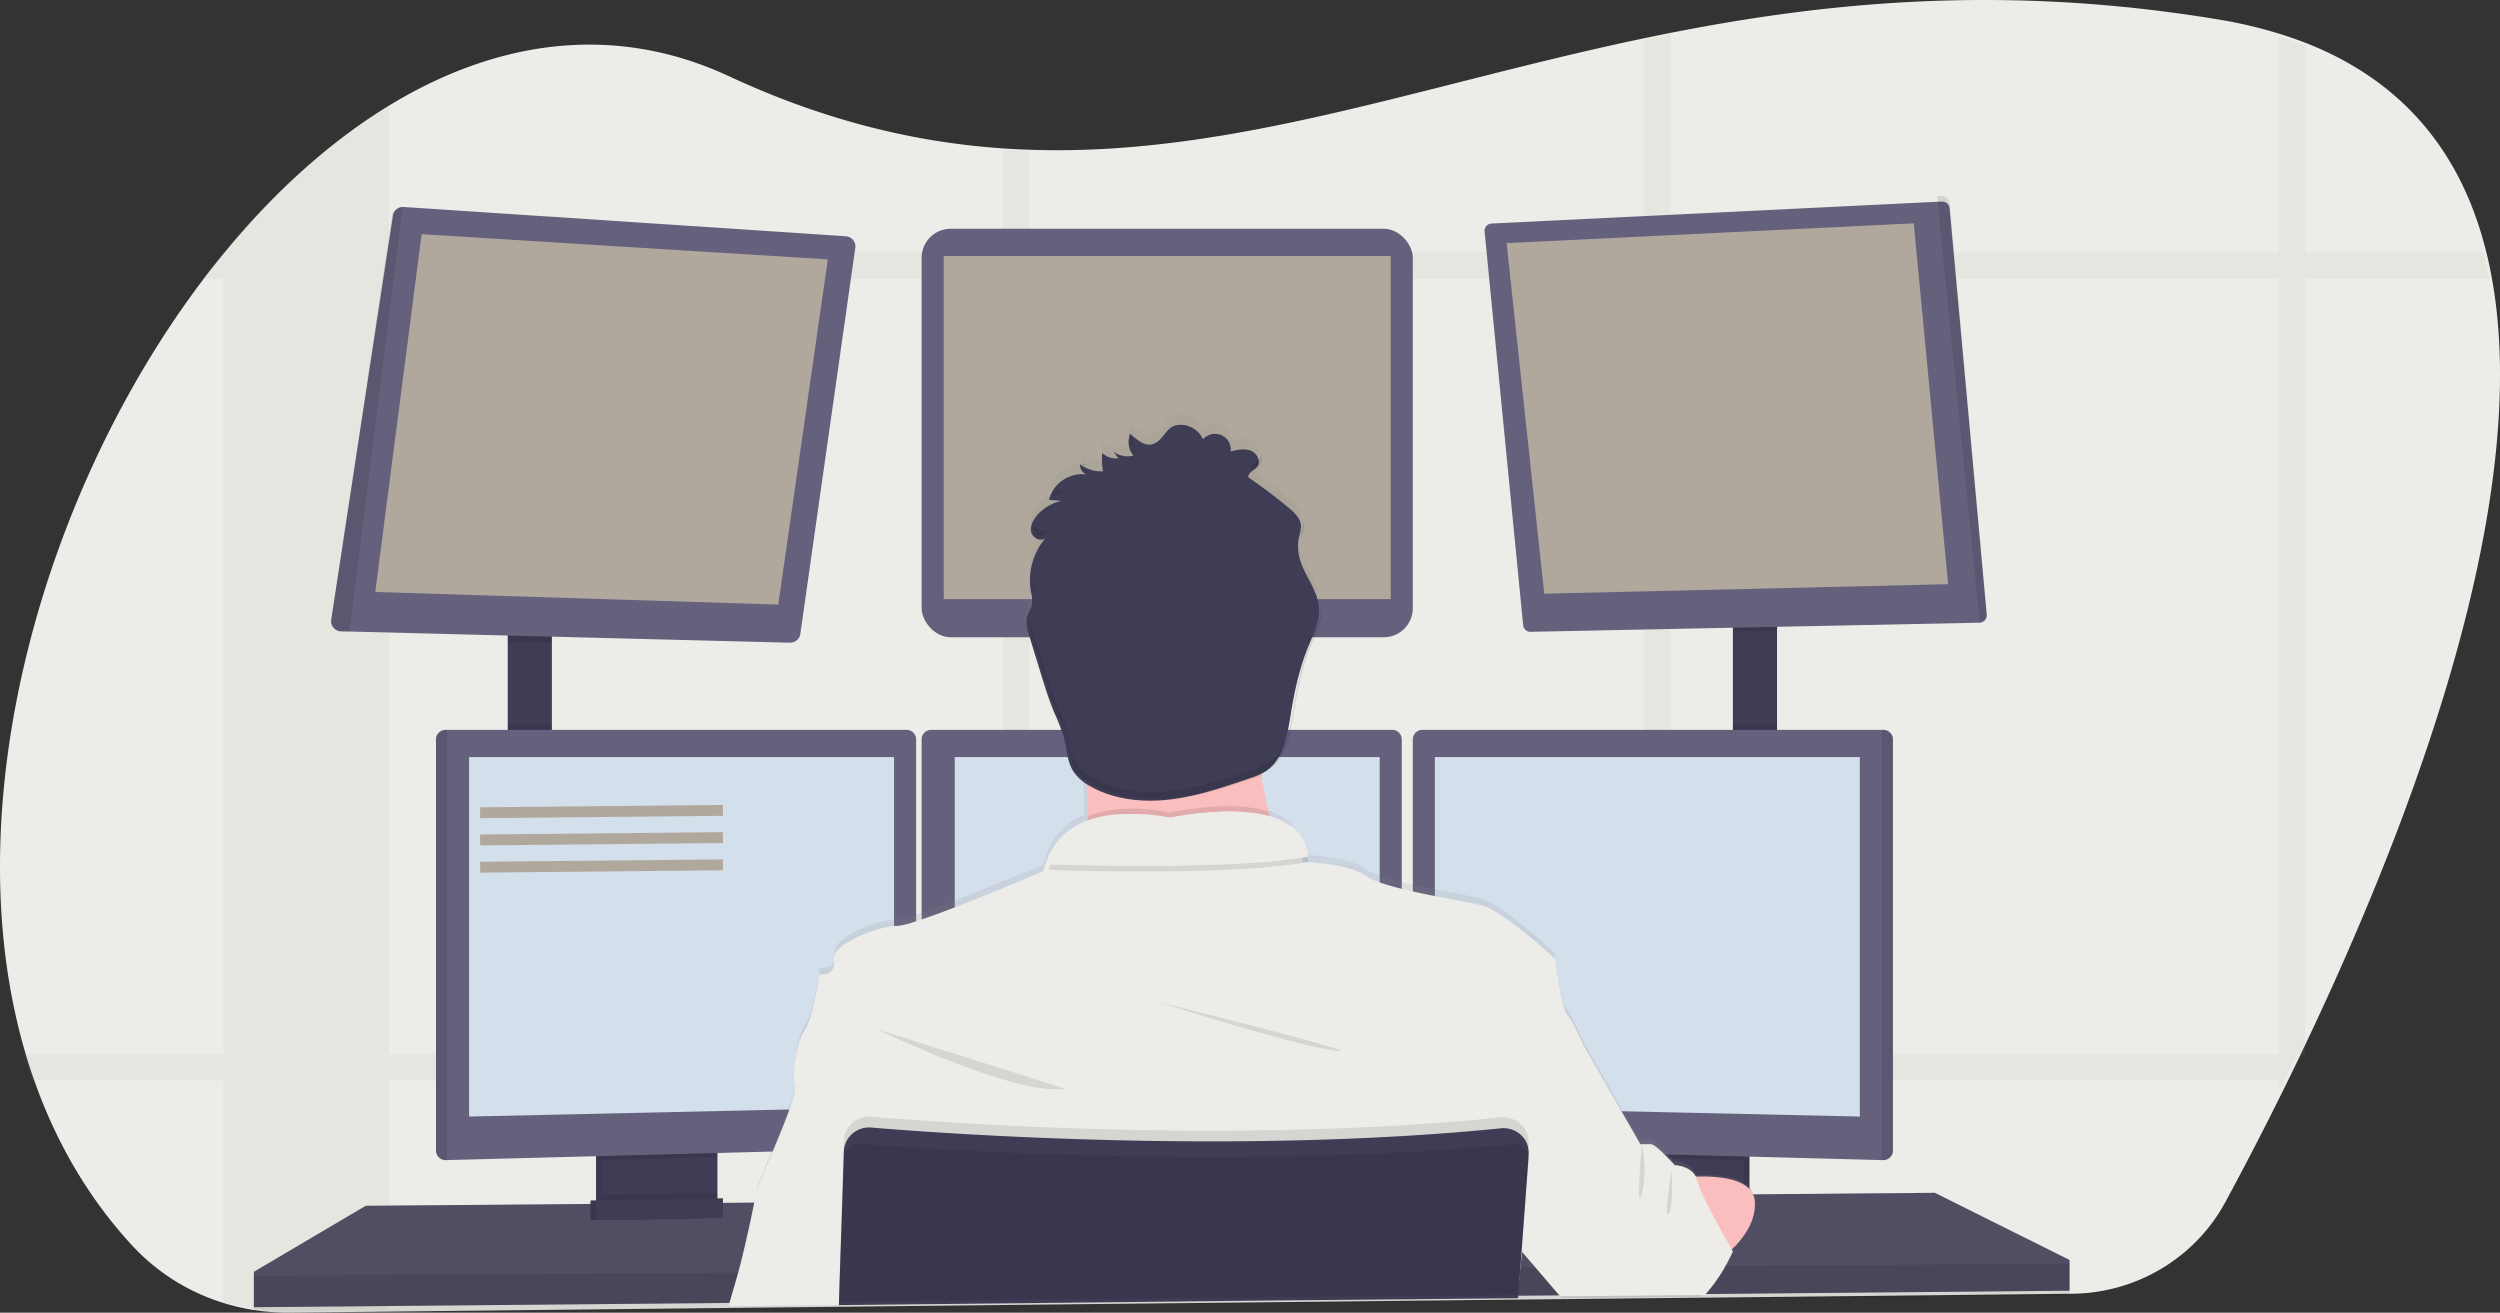 <svg xmlns="http://www.w3.org/2000/svg" width="459" height="241" viewBox="0 0 459 241">
  <rect x="0" y="0" width="459" height="241" fill="#333333" stroke="none"/>
  <defs>
    <linearGradient id="a" x1="49.992%" x2="49.992%" y1="100%" y2="-.078%">
      <stop offset="0%" stop-color="gray" stop-opacity=".25"/>
      <stop offset="54%" stop-color="gray" stop-opacity=".12"/>
      <stop offset="100%" stop-color="gray" stop-opacity=".1"/>
    </linearGradient>
  </defs>
  <g fill="none" fill-rule="evenodd">
    <path fill="#EDECE8" d="M423.82 190.604a432.357 432.357 0 0 1-1.53 3.218c-.793 1.645-1.576 3.257-2.349 4.838-.343.7-.687 1.387-1.022 2.075a641.01 641.01 0 0 1-10.337 19.961c-5.557 10.26-16.34 16.714-28.128 16.835l-66.848.717h-.705l-5.73.061-4.903.052-15.031.161h-.608l-7.653.083h-.233l-47.166.505-42.102.435-4.897.052-30.416.326h-.035l-19.726.209h-.211l-62.374.665-18.66.2a39.303 39.303 0 0 1-11.756-1.661A38.149 38.149 0 0 1 24.17 228.57c-8.014-8.713-13.854-18.879-17.778-29.91a101.343 101.343 0 0 1-1.587-4.838C-8.776 148.518 7.78 90.068 37.578 50.953a150.656 150.656 0 0 1 3.809-4.785l.03-.035c9.165-11.1 19.44-20.375 30.385-26.97 19.396-11.705 40.885-15.002 62.022-5.176 17.883 8.317 34.58 12.228 50.767 13.29 1.636.104 3.27.182 4.898.23 37.129 1.153 71.926-12.05 112.788-20.571 1.627-.34 3.258-.674 4.902-.992 29.15-5.724 61.488-8.743 99.944-2.397a84.283 84.283 0 0 1 11.796 2.784c1.695.54 3.33 1.12 4.901 1.74 18.356 7.37 28.366 20.984 32.62 38.045.403 1.583.75 3.194 1.045 4.833 7.542 41.037-14.547 99.248-33.665 139.655z"/>
    <g fill="#B0A89C" opacity=".1">
      <path d="M71.418 19.48v220.96l-18.65.2a39.385 39.385 0 0 1-11.75-1.656V46.362h.03c9.16-11.078 19.43-20.322 30.37-26.882z"/>
      <path d="M456.93 51.166H37.21c1.249-1.63 2.518-3.22 3.807-4.77v-.034h414.867c.403 1.57.75 3.17 1.044 4.804z"/>
      <path d="M423.26 8.428v185.138h-1.529c-.793 1.64-1.576 3.246-2.348 4.822-.344.698-.687 1.383-1.022 2.068V6.676a70.167 70.167 0 0 1 4.899 1.752zM306.677 6.29v231.64l-4.9.052V7.28c1.626-.338 3.257-.672 4.9-.989zM189.045 27.783v211.405l-4.894.052V27.553c1.634.104 3.269.165 4.894.23z"/>
      <path d="M421.731 193.57c-.793 1.64-1.576 3.247-2.348 4.822H6.04a100.817 100.817 0 0 1-1.586-4.821H421.73z"/>
    </g>
    <path fill="#3F3D56" d="M93.219 115h8.106v25h-8.106zM318.159 114h8.106v26h-8.106z"/>
    <path fill="#65617D" d="M379.967 231.34v5.63l-66.9.605-.714.013-25.427.23-.608.008-7.728.065h-.229l-47.11.429-77.333.706h-.066l-19.663.182-.211.004-87.369.788v-6.495l20.543-12.124 41.219-.337.88-.005.291-.004.88-.013 19.79-.16.886-.004.282-.005.88-.004 6.346-.052.168-.004 15.655-.13h.127l122.158-1.014 2.99-.021h.3l2.28-.022 16.58-.134.881-.013.815-.009h.423l5.156-.039 1.022-.013 1.37-.008 4.293-.04 6.813-.056.88-.008 1.533-.009h.286l32.9-.277z"/>
    <path fill="#000" d="M379.967 231.34v5.63l-66.9.605-.714.013-25.427.23-.608.008-7.728.065h-.229l-47.11.429-77.333.706h-.066l-19.663.182-.211.004-87.369.788v-6.495l20.543-12.124 41.219-.337.88-.005.291-.004.88-.013 19.79-.16.886-.004.282-.005.88-.004 6.346-.052.168-.004 15.655-.13h.127l122.158-1.014 2.99-.021h.3l2.28-.022 16.58-.134.881-.013.815-.009h.423l5.156-.039 1.022-.013 1.37-.008 4.293-.04 6.813-.056.88-.008 1.533-.009h.286l32.9-.277z" opacity=".2"/>
    <path fill="#3F3D56" d="M130.709 210v10.929a2.733 2.733 0 0 1-1.58 2.472 2.73 2.73 0 0 1-1.127.268l-15.743.33c-.42.01-.838-.077-1.218-.254a2.73 2.73 0 0 1-1.61-2.486V210h21.278z"/>
    <path fill="#000" d="M130.709 210v10.929a2.733 2.733 0 0 1-1.58 2.472 2.73 2.73 0 0 1-1.127.268l-15.743.33c-.42.01-.838-.077-1.218-.254a2.73 2.73 0 0 1-1.61-2.486V210h21.278z" opacity=".1"/>
    <path fill="#3F3D56" d="M131.722 210v10.929a2.733 2.733 0 0 1-1.579 2.472 2.73 2.73 0 0 1-1.128.268l-15.743.33c-.42.01-.837-.077-1.218-.254a2.73 2.73 0 0 1-1.61-2.486V210h21.278zM299.921 210h21.278v14h-21.278z"/>
    <path fill="#000" d="M299.921 210h21.278v14h-21.278z" opacity=".1"/>
    <path fill="#3F3D56" d="M298.907 210h21.278v14h-21.278z"/>
    <path fill="#000" d="M101.325 116v2l-8.106-.171V116z" opacity=".1"/>
    <path fill="#65617D" d="M157.035 45.485l-10.095 70.91c-.132.938-.964 1.629-1.932 1.604l-80.823-2.05-1.534-.038a1.918 1.918 0 0 1-1.4-.651 1.831 1.831 0 0 1-.44-1.455l11.333-74.231c.151-.953 1.023-1.635 2.007-1.57l81.115 5.37c.529.03 1.021.276 1.357.676.336.401.485.921.412 1.435z"/>
    <path fill="#B0A89C" d="M77.414 43L68.9 108.686 142.888 111l9.099-63.373z"/>
    <rect width="90.179" height="75" x="169.212" y="42" fill="#65617D" rx="5.33"/>
    <path fill="#B0A89C" d="M173.265 47h82.073v63h-82.073z"/>
    <path fill="#000" d="M326.265 114v1.813l-8.106.187v-2z" opacity=".1"/>
    <path fill="#65617D" d="M364.765 112.91c.024.361-.103.717-.352.985-.25.267-.6.423-.968.432L281.03 116a1.347 1.347 0 0 1-1.378-1.206l-7.084-72.299a1.315 1.315 0 0 1 .325-.998c.243-.276.59-.441.96-.458l81.79-3.994.88-.043a1.344 1.344 0 0 1 1.418 1.21l6.823 74.697z"/>
    <path fill="#B0A89C" d="M276.616 44.635L351.363 41l6.312 66.256L283.52 109z"/>
    <path fill="#000" d="M364.765 112.57c.024.365-.103.724-.352.994a1.36 1.36 0 0 1-.968.436l-7.796-77.955.88-.043a1.347 1.347 0 0 1 1.417 1.22l6.82 75.348zM73.967 38.005L64.135 116l-1.512-.039a1.878 1.878 0 0 1-1.38-.651 1.852 1.852 0 0 1-.432-1.456L71.976 39.58a1.87 1.87 0 0 1 1.99-1.575zM93.219 133h8.106v7h-8.106zM131.722 210v2.393l-21.278.607v-3z" opacity=".1"/>
    <path fill="#65617D" d="M168.199 135.722v73.332a1.755 1.755 0 0 1-1.702 1.722L81.814 213h-.022a1.756 1.756 0 0 1-1.746-1.722v-75.556A1.756 1.756 0 0 1 81.792 134h84.661a1.756 1.756 0 0 1 1.746 1.722z"/>
    <path fill="#000" d="M82.073 134v79h-.025c-1.1-.012-1.988-.776-2.002-1.722v-75.556c.014-.946.902-1.71 2.002-1.722h.025z" opacity=".1"/>
    <path fill="#D4DFEC" d="M86.126 139h78.02v64.266L86.126 205z"/>
    <path fill="#000" d="M318.159 133h8.106v8h-8.106zM320.185 210v3l-21.278-.59V210z" opacity=".1"/>
    <path fill="#65617D" d="M347.543 135.722v75.556a1.756 1.756 0 0 1-1.767 1.722l-84.684-2.224a1.755 1.755 0 0 1-1.701-1.722v-73.332a1.756 1.756 0 0 1 1.745-1.722h84.644c.966.002 1.751.77 1.763 1.722z"/>
    <path fill="#000" d="M347.543 135.722v75.556c-.014.954-.917 1.722-2.026 1.722v-79c1.109 0 2.012.768 2.026 1.722z" opacity=".1"/>
    <path fill="#D4DFEC" d="M341.464 139h-78.02v64.266l78.02 1.734z"/>
    <path fill="#65617D" d="M257.364 135.722v73.332a1.755 1.755 0 0 1-1.7 1.722L170.978 213a1.756 1.756 0 0 1-1.767-1.722v-75.556a1.756 1.756 0 0 1 1.745-1.722h84.662a1.756 1.756 0 0 1 1.745 1.722z"/>
    <path fill="#D4DFEC" d="M175.291 139h78.02v64.266L175.291 205z"/>
    <path fill="#000" d="M379.967 232v5.85l-66.9.63-.714.014-25.427.238-.608.009-7.728.067h-.229l-47.11.446-77.333.734h-.066l-19.663.189-.211.004-87.369.819v-6.75l89.179-.599h.211l18.05-.126h.085l124.659-.841h.127l.075-.005h.207l2.11-.013h.642l32.803-.225 1.938-.009.432-.004z" opacity=".1"/>
    <ellipse cx="214.301" cy="118.5" fill="#FBBEBE" rx="22.798" ry="22.5"/>
    <path fill="url(#a)" d="M133.748 239.848c0-.048.027-.1.044-.152.44-1.56 1.224-4.197 1.81-6.305.075-.26.145-.517.211-.76.647-2.377 1.906-7.942 2.606-11.414.247-1.22.44-2.172.48-2.65.088-.735 1.413-3.876 2.915-7.486 1.052-2.538 2.2-5.31 3.042-7.647.55-1.389.982-2.82 1.29-4.28.066-.305.066-.62 0-.926a6.304 6.304 0 0 1-.212-1.52c-.101-2.694.713-6.952 1.973-8.738 1.54-2.172 2.641-10.28 2.641-10.28s2.28.326 2.641-1.533c.039-.2.053-.405.044-.609 0-.161-.014-.323-.04-.482-.39-2.711 6.481-5.596 10.347-6.218a8.771 8.771 0 0 1 1.32-.121c.94-.101 1.863-.311 2.752-.626.41-.124.851-.27 1.32-.434 1.62-.54 3.558-1.252 5.614-2.034 7.73-2.959 17.09-6.952 17.09-6.952.066-.308.14-.603.224-.895.938-3.715 3.61-6.768 7.198-8.224v-.87c0-1.498-.066-3.04-.132-4.579 0-.3-.026-.6-.044-.9v-.264-.226c0-.304-.03-.609-.048-.908l-.08-.061a7.168 7.168 0 0 1-1.716-1.825 6.596 6.596 0 0 1-.625-1.303c-.55-1.473-.678-3.116-1.048-4.671l-.08-.322a36.2 36.2 0 0 0-1.76-4.597c-.973-2.355-1.722-4.779-2.466-7.234-.452-1.486-.908-2.975-1.369-4.466l-.696-2.277a20.59 20.59 0 0 1-.365-1.303c-.05-.201-.087-.404-.114-.609a4.29 4.29 0 0 1 .105-2.003c.171-.444.365-.879.581-1.303a3.39 3.39 0 0 0 .256-.739c.031-.154.047-.312.048-.47a7.922 7.922 0 0 0-.229-1.69.03.03 0 0 1 0-.021 10.932 10.932 0 0 1-.18-1.42c-.155-2.353.375-4.7 1.527-6.766l.084-.156c.243-.42.513-.823.81-1.208.136-.182.277-.356.44-.53-.616.582-1.629.326-2.201-.3a1.57 1.57 0 0 1-.242-.326 1.647 1.647 0 0 1-.101-.195c-.022-.052-.04-.109-.058-.165-.308-1.065.23-2.199.934-3.063a8.119 8.119 0 0 1 2.527-2.043 7.595 7.595 0 0 1 1.338-.552 6.7 6.7 0 0 1 .718-.19l-1.634-.148-.66-.061c.672-2.633 2.98-4.544 5.723-4.74h.476c.231.003.462.022.69.056a1.927 1.927 0 0 1-1.166-1.881 6.4 6.4 0 0 0 4.046 1.33h.167a12.87 12.87 0 0 1-.15-1.421 14.233 14.233 0 0 1 0-1.938 3.747 3.747 0 0 0 2.985.982l-.915-1.26c.816.642 1.846.96 2.888.89l.211-.021c.177-.019.353-.052.524-.1h.04a4.384 4.384 0 0 1-.234-.326l-.026-.052a4.178 4.178 0 0 1-.44-.908 2.834 2.834 0 0 1-.106-.378 3.756 3.756 0 0 1 .198-2.368c1.422 1.173 2.98 2.776 4.843 1.564 1.862-1.212 1.924-3.437 4.842-3.211a4.486 4.486 0 0 1 3.703 2.659 2.999 2.999 0 0 1 3.376-.76 2.97 2.97 0 0 1 1.709 2.993c1.21-.3 2.513-.595 3.676-.143 1.162.452 1.91 1.916 1.25 2.894a.621.621 0 0 1-.062.087c-.541.69-1.739 1.068-1.611 1.937l.185.13.572.41a114.001 114.001 0 0 1 6.56 5.04c1.092.903 2.254 1.99 2.329 3.401.013.347-.023.693-.106 1.03-.07.339-.167.678-.242 1.017a8.368 8.368 0 0 0-.15 2.628c.031.257.07.509.12.765.673 3.359 3.393 6.13 3.662 9.559v.243c.016.367.006.734-.03 1.1-.203 2.085-1.18 4.088-1.973 6.082-.049.122-.097.243-.141.365-1.528 3.91-2.408 8.077-3.082 12.235a43.057 43.057 0 0 1-.88 4.384 11.553 11.553 0 0 1-2.241 4.532c-.43.5-.927.939-1.48 1.303-.37.235-.761.44-1.166.613v.026c.049.265.088.53.137.795.026.14.048.278.074.435a.06.06 0 0 0 0 .026c.37 2.055.793 4.066 1.237 5.978l.225.952c5.547 1.977 6.203 6.026 6.243 7.577.015.207.015.415 0 .621 0 0 8.364.218 11.666 2.607a9 9 0 0 0 1.986 1c1.331.496 2.69.915 4.072 1.255.709.183 1.448.361 2.201.535 1.32.3 2.72.59 4.072.869 3.606.717 7 1.303 8.722 1.738 4.107 1.025 13.502 9.915 13.502 9.915s1.1 8.968 2.201 10.275c1.1 1.308 3.082 5.905 3.082 5.905l7.281 12.778 3.082 5.375h1.981c.273 0 .81.382 1.413.912.524.46 1.105 1.034 1.616 1.556l.845.89.529.578s3.2.079 4.067 2.577c2.607-.074 5.807.095 8.048 1.086.306.133.6.29.88.47a3.775 3.775 0 0 1 1.819 2.458c.044.206.071.416.079.626v.739c-.159 3.289-2.329 6.026-4.323 7.868l.14.248s-.065.156-.193.434c-.035.083-.08.174-.128.279-.26.547-.673 1.368-1.215 2.328a27.525 27.525 0 0 1-4.213 5.723l-.128.13-25.42.23-.074-.087-4.93-5.804-2.453-2.885-.075-.092-.07.691-.238 2.303-.572 5.566-.031.278v.074l-.066.643.048-.643h-.127l-47.106.434-77.316.843V240h-.061v-.365l-19.701.209-.212.004z"/>
    <path fill="#FBBEBE" d="M237.1 163.688s-43.38 5.201-39.238 0c1.5-1.88 1.913-7.454 1.83-13.804a162.078 162.078 0 0 0-.196-5.916c-.48-9.535-1.634-18.854-1.634-18.854s37.93-17.77 33.57-3.684c-1.744 5.69-1.173 13.683.152 21.186.388 2.188.837 4.334 1.308 6.37a148.71 148.71 0 0 0 4.207 14.702z"/>
    <path fill="#000" d="M237.1 163.694s-43.38 5.189-39.238 0c1.5-1.877 1.913-7.437 1.83-13.772 6.614-2.802 15.029-.713 15.029-.713 8.859-1.751 14.54-1.41 18.171-.182a148.085 148.085 0 0 0 4.207 14.667z" opacity=".1"/>
    <path fill="#EDECE8" d="M153.575 240v-.365l77.53-.828 47.238-.434h.132l-.048.642.066-.642h.084v-.074l.605-5.837.23-2.209.07-.69.062-.577 2.728-8.944 2.728-8.93 2.296-7.52 3.505-11.492s-1.986-4.556-3.09-5.858c-1.104-1.302-2.207-10.198-2.207-10.198s-9.421-8.822-13.54-9.838c-1.726-.434-5.135-1.01-8.755-1.736-1.355-.269-2.745-.555-4.083-.867a91.951 91.951 0 0 1-2.208-.526 39.307 39.307 0 0 1-4.083-1.24 9.2 9.2 0 0 1-1.987-.994c-3.245-2.34-11.376-2.604-11.69-2.604v-.07a4.377 4.377 0 0 0 0-.546c0-.174 0-.378-.04-.608 0-.07 0-.143-.03-.217a5.87 5.87 0 0 0-.089-.495 2.139 2.139 0 0 0-.053-.23 7.386 7.386 0 0 0-.552-1.514c-.03-.07-.07-.143-.106-.213a7.906 7.906 0 0 0-.935-1.367 8.579 8.579 0 0 0-1.201-1.145c-.12-.091-.243-.187-.371-.274a2.062 2.062 0 0 0-.225-.156l-.393-.252-.367-.208a13.347 13.347 0 0 0-1.033-.503 6.93 6.93 0 0 0-.362-.148 46.299 46.299 0 0 0-.48-.182h-.027l-.331-.13a16.413 16.413 0 0 0-.777-.23l-.411-.104-.441-.1-.442-.091a19.884 19.884 0 0 0-1.408-.226l-.503-.06-.517-.053-.534-.043-.76-.044-.882-.03c-3.895 0-7.778.405-11.585 1.21a32.44 32.44 0 0 0-8.06-.728h-.385l-.441.026h-.283l-.57.052c-.19 0-.384.039-.573.065-.19.026-.389.048-.579.078l-.291.048c-.287.047-.578.1-.883.16a3.51 3.51 0 0 0-.291.065c-.384.083-.769.183-1.148.295-.19.053-.38.113-.57.178-.097.026-.19.061-.282.096l-.283.1-.278.108-.331.13c-.168.07-.331.144-.494.222-.093.039-.186.082-.274.13-.088.048-.181.087-.265.134a12.253 12.253 0 0 0-2.742 1.901l-.225.213-.22.221a5.37 5.37 0 0 0-.217.23c-.287.31-.556.635-.803.976-.07.092-.137.183-.203.278-.28.406-.534.83-.76 1.267-.057.104-.11.213-.163.317-.36.733-.656 1.495-.883 2.278-.082.29-.157.579-.225.868 0 0-9.346 4.053-17.098 6.987-2.062.781-4.004 1.488-5.629 2.022-.472.156-.914.3-1.324.434a11.96 11.96 0 0 1-2.76.625 8.83 8.83 0 0 0-1.324.121c-3.563.569-9.668 3.038-10.335 5.516-.054.198-.069.404-.044.608v.047c.442 3.038-2.649 2.604-2.649 2.604s-1.103 8.028-2.649 10.198c-1.116 1.562-1.88 5.047-1.977 7.677a8.37 8.37 0 0 0 .194 2.443v.06c.176.582-.247 2.17-.967 4.205-.781 2.235-1.92 5.013-3.015 7.634-1.651 3.957-3.205 7.55-3.302 8.34-.04.352-.155.981-.314 1.793-.644 3.306-2.075 9.603-2.781 12.15-.525 1.9-1.29 4.505-1.815 6.293 0 .052-.03.104-.044.151l19.791-.19V240h.062-.026z"/>
    <path fill="#000" d="M161.106 189s25.338 12.344 34.45 10.88L161.106 189zM212.781 184s24.276 7.83 32.368 8.917C253.24 194.005 212.78 184 212.78 184zM240.14 158.298c-12.884 2.229-37.14 1.749-47.623 1.41 3.842-12.94 22.58-8.54 22.58-8.54 23.194-4.35 24.971 4.675 25.042 7.13z" opacity=".1"/>
    <path fill="#EDECE8" d="M240.14 157.298c-12.884 2.229-37.14 1.749-47.623 1.41 3.842-12.94 22.58-8.54 22.58-8.54 23.194-4.35 24.971 4.675 25.042 7.13z"/>
    <path fill="#FBBEBE" d="M307.013 216.394s14.899-2.325 15.191 4.32c.292 6.644-7.598 11.286-7.598 11.286l-7.593-15.606z"/>
    <path fill="#000" d="M231.86 142.261c-.65.281-1.315.53-1.992.744-4.774 1.591-9.587 3.195-14.613 3.777-5.026.581-10.3.068-14.683-2.352-.46-.252-.904-.53-1.329-.834-.487-9.409-1.66-18.603-1.66-18.603s38.524-17.534 34.096-3.635c-1.763 5.615-1.165 13.5.181 20.903z" opacity=".1"/>
    <path fill="#3F3D56" d="M208.085 83.647a4.204 4.204 0 0 1-3.66-.76l.914 1.256a3.754 3.754 0 0 1-2.983-.978 14.65 14.65 0 0 0 .141 3.37 6.44 6.44 0 0 1-4.206-1.305 1.92 1.92 0 0 0 1.162 1.874c-3.147-.371-6.084 1.622-6.864 4.658l2.297.208a8.142 8.142 0 0 0-4.593 2.77c-.704.87-1.24 1.983-.933 3.044.308 1.061 1.795 1.74 2.605.983a12.048 12.048 0 0 0-2.684 9.91c.209.744.277 1.519.202 2.287-.145.718-.602 1.34-.831 2.04-.44 1.27-.022 2.648.37 3.913l2.063 6.706c.748 2.422 1.491 4.848 2.468 7.192a35.436 35.436 0 0 1 1.76 4.57c.554 2.105.576 4.41 1.76 6.249a8.737 8.737 0 0 0 3.158 2.752c4.352 2.462 9.61 2.983 14.59 2.392 4.98-.591 9.758-2.222 14.496-3.84a13.721 13.721 0 0 0 3.01-1.304c3.277-2.122 4.007-6.462 4.619-10.284.682-4.262 1.593-8.515 3.207-12.524.96-2.387 2.2-4.81 1.989-7.366-.269-3.396-2.987-6.149-3.66-9.488a8.168 8.168 0 0 1 .03-3.38c.209-.662.326-1.35.348-2.043-.075-1.4-1.237-2.478-2.328-3.379-2.367-1.953-4.81-3.8-7.33-5.54-.127-.87 1.07-1.243 1.61-1.93.766-.97-.025-2.51-1.187-2.961-1.161-.453-2.464-.157-3.674.143a2.86 2.86 0 0 0-1.703-2.982 2.922 2.922 0 0 0-3.378.76 4.484 4.484 0 0 0-3.705-2.644c-2.916-.226-2.974 1.979-4.84 3.192-1.865 1.213-3.404-.387-4.839-1.553a3.998 3.998 0 0 0 .599 3.992z"/>
    <path fill="#EDECE8" d="M318.159 229.75s-.39.912-1.106 2.233a29.663 29.663 0 0 1-3.935 5.664l-.118.125h-.709l-25.246.228h-.603l-.075-.086-4.897-5.716-1.845-2.155-.074-.09-.158-.181-.087-.104-.114-.133-3.59-4.19 1.312-5.376 2.235-9.058.056-.22.438-1.72.31-1.29 1.04-4.207L284.563 189l6.34 3.226 6.685 11.613 3.59 6.237h1.967c.372 0 1.224.706 2.081 1.519.307.288.613.593.875.86a56.314 56.314 0 0 1 1.395 1.47s3.187.07 4.044 2.539c.044.119.08.241.11.365.284.97.654 1.915 1.106 2.822.564 1.208 1.272 2.58 1.99 3.953a216.637 216.637 0 0 0 3.187 5.78l.06.108.167.258z"/>
    <path fill="#000" d="M280.657 210.098l-.044.626v.044l-.075 1.007-.586 8.108-.71 9.767-.202 2.75-.441 5.887v.075l-47.15.438-77.374.832V240h-.062v-.491l.199-6.29.379-12.29.326-10.42.03-1.038a4.6 4.6 0 0 1 1.552-3.303 4.658 4.658 0 0 1 3.48-1.151c2.08.175 4.782.39 8.012.617l1.322.097c18.653 1.287 53.125 2.952 87.91.876.731-.04 1.467-.084 2.203-.136 5.394-.337 10.783-.771 16.12-1.314a4.657 4.657 0 0 1 3.71 1.273c.987.95 1.5 2.284 1.4 3.646v.022z" opacity=".1"/>
    <path fill="#3F3D56" d="M154.013 239.983v-.366l77.42-.83 47.17-.434h.132v-.074l.44-5.842.19-2.609.723-9.828.569-7.78v-.192c.026-.358.01-.719-.049-1.073a.129.129 0 0 0 0-.044 4.484 4.484 0 0 0-.881-2.017 4.677 4.677 0 0 0-4.153-1.738c-5.339.539-10.73.969-16.126 1.304-.736.052-1.472.095-2.204.134-34.8 2.039-69.286.387-87.947-.87l-1.322-.095a531.407 531.407 0 0 1-8.015-.613c-2.37-.197-4.51 1.404-4.955 3.708a4.717 4.717 0 0 0-.08.713l-.299 9.633-.41 12.201-.194 6.242V240l-.009-.017z"/>
    <path fill="#000" d="M280.662 213.05l-.542 6.584-.806 9.814-.203 2.457-.44 5.502-.026.274v.073l-.066.636.048-.636h-.128l-47.125.43-77.36.816v-.12l.215-6.168.44-12.051.282-8.01a2.72 2.72 0 0 1 1.348-2.255 2.809 2.809 0 0 1 1.665-.387c.925.073 2.061.159 3.387.254 2.153.154 4.81.335 7.9.523 5.726.353 12.91.73 21.141 1.04 22.902.859 53.82 1.147 83.188-1.362 1.321-.111 2.686-.236 4.02-.36a2.817 2.817 0 0 1 1.534.283c.133.065.26.143.378.232.384.27.687.635.881 1.057.045.083.082.171.11.262.133.355.187.734.159 1.112zM131.722 219v1.343c0 .997-.614 1.905-1.579 2.333l-18.089.324c-.982-.42-1.611-1.337-1.61-2.345v-1.263l21.278-.392z" opacity=".1"/>
    <path fill="#3F3D56" d="M131.722 223.586l-23.305.414v-3.586l23.305-.414z"/>
    <path fill="#000" d="M131.722 223.586l-23.305.414v-3.586l23.305-.414z" opacity=".1"/>
    <path fill="#3F3D56" d="M132.735 223.586L109.43 224v-3.586l23.305-.414z"/>
    <g fill="#000" opacity=".1">
      <path d="M208.58 82.023a4.212 4.212 0 0 1-.834-1.888 4.074 4.074 0 0 0 .186 2.001c.219-.02.436-.058.648-.113zM202.976 84.912a15.072 15.072 0 0 1-.163-1.61v1.614l.163-.004zM238.938 99.43c.025-.388.078-.773.16-1.153a7.732 7.732 0 0 0 .352-2.04 2.645 2.645 0 0 0-.07-.462c-.075.4-.195.801-.283 1.197a8.213 8.213 0 0 0-.159 2.458zM229.76 85.986l.481.344c.406-.289.785-.612 1.134-.966.338-.46.402-1.064.168-1.583-.044.099-.1.193-.168.278-.542.688-1.743 1.066-1.615 1.927zM193.503 90.172c-.161.317-.29.65-.384.992a8.084 8.084 0 0 1 2.206-.823l-1.822-.17zM199.588 85.438a6.554 6.554 0 0 1-.83-.535c-.011.172.002.345.04.514.263-.013.527-.006.79.021zM242.729 111.072c-.181 2.11-1.178 4.142-1.986 6.143-1.62 4.012-2.533 8.267-3.217 12.535-.613 3.824-1.323 8.166-4.633 10.285-.945.557-1.958.995-3.014 1.305-4.756 1.623-9.553 3.25-14.56 3.841-5.009.592-10.264.074-14.633-2.388a8.787 8.787 0 0 1-3.168-2.754c-1.178-1.84-1.2-4.146-1.765-6.252a35.458 35.458 0 0 0-1.765-4.577c-.975-2.34-1.725-4.786-2.471-7.191-.691-2.237-1.381-4.474-2.07-6.713a12.388 12.388 0 0 1-.502-2.067c-.173 1.114.163 2.28.503 3.372.688 2.242 1.378 4.48 2.069 6.713.746 2.423 1.496 4.85 2.471 7.191a35.458 35.458 0 0 1 1.765 4.577c.556 2.106.578 4.412 1.765 6.252a8.787 8.787 0 0 0 3.168 2.754c4.369 2.463 9.637 2.98 14.632 2.389 4.995-.592 9.787-2.22 14.561-3.842a13.334 13.334 0 0 0 3.014-1.305c3.288-2.119 4.02-6.46 4.633-10.285.684-4.268 1.598-8.523 3.217-12.534.962-2.385 2.206-4.808 1.995-7.37 0-.026-.01-.053-.01-.079zM189.915 109.389v-.048c.08-.767.011-1.542-.203-2.284-.088-.478-.145-.96-.172-1.445-.05.92.007 1.843.172 2.75.07.34.15.683.203 1.027zM191.261 98.747c.34-.562.725-1.096 1.152-1.597-.808.762-2.3.083-2.612-.974a2.502 2.502 0 0 0 0 1.305c.22.65.778 1.133 1.46 1.266z"/>
    </g>
    <path fill="#000" d="M301.44 210s1.14 4.902 0 9.164c-1.14 4.263 0-9.164 0-9.164zM306.913 215s.454 6.703-.57 7.893c-1.024 1.189.57-7.893.57-7.893z" opacity=".1"/>
    <path stroke="#B0A89C" stroke-width="2" d="M88.152 149.217l44.583-.434M88.152 154.215l44.583-.43M88.152 159.217l44.583-.434"/>
  </g>
</svg>
